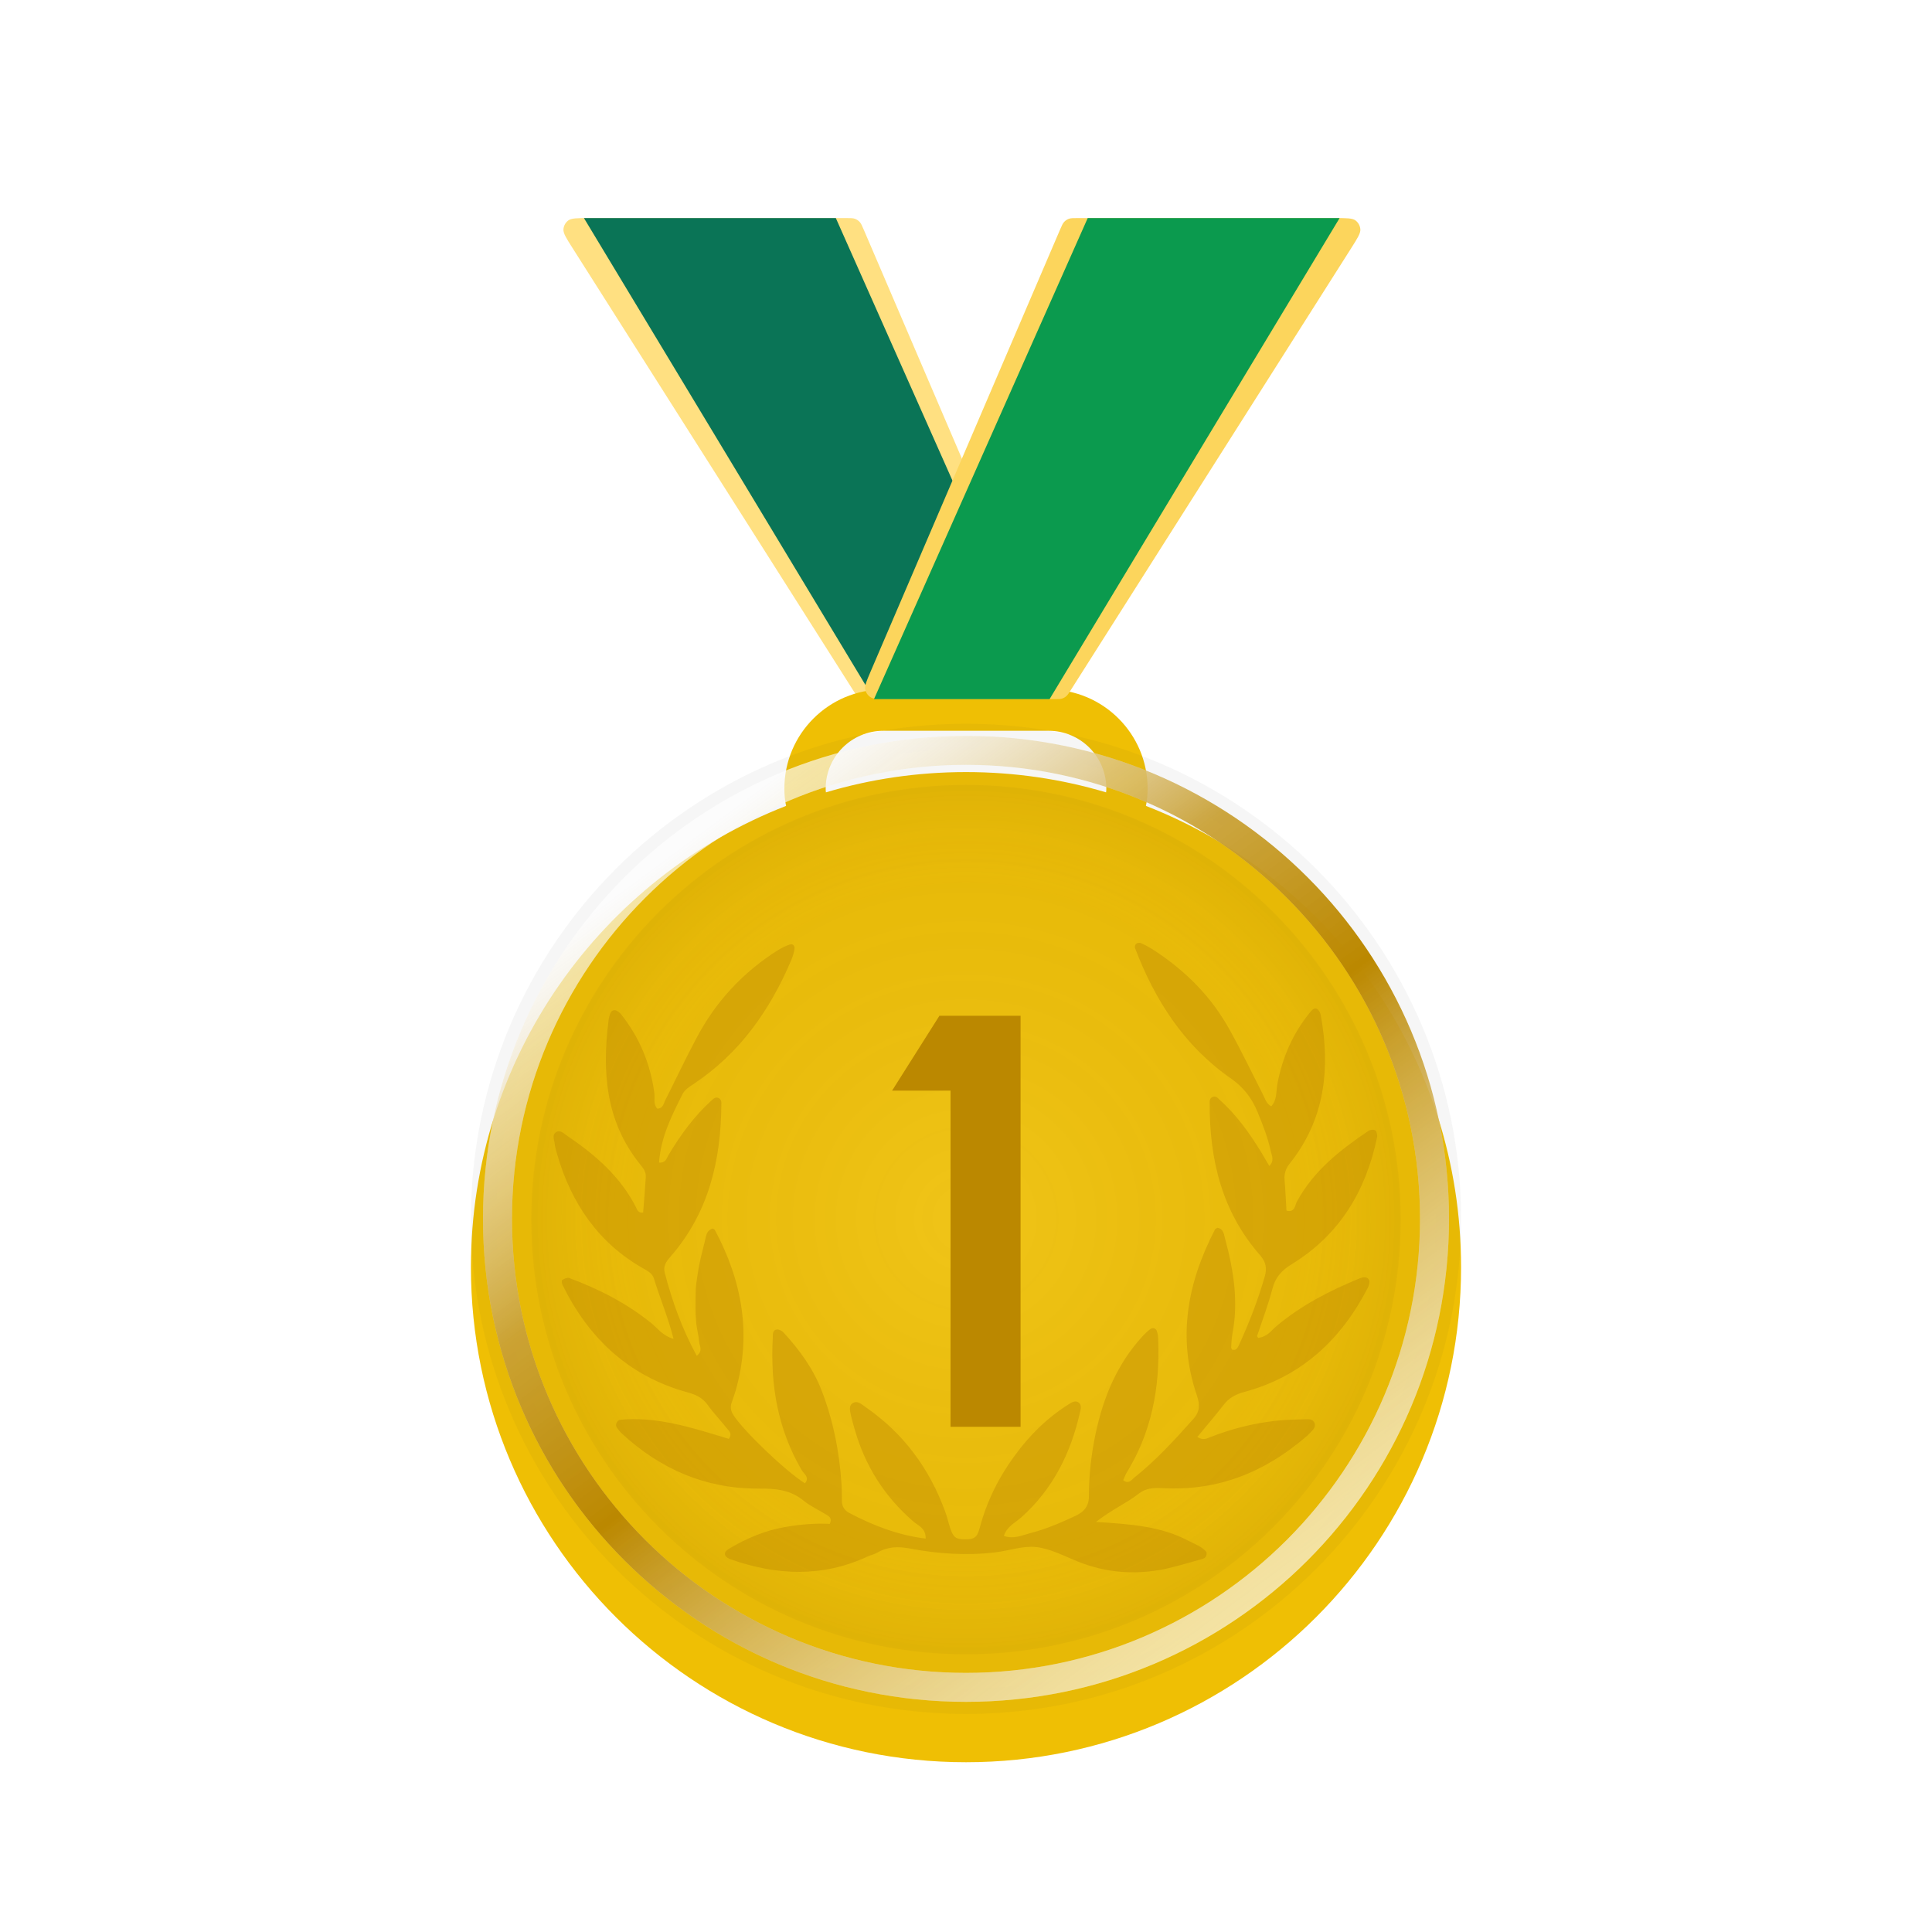 <svg width="80" height="80" viewBox="0 0 80 80" fill="none" xmlns="http://www.w3.org/2000/svg">
<path d="M43.622 27.835C43.781 28.207 43.861 28.393 43.833 28.543C43.808 28.674 43.732 28.79 43.621 28.865C43.494 28.95 43.292 28.95 42.886 28.95H36C35.839 28.95 35.759 28.95 35.686 28.927C35.622 28.907 35.562 28.875 35.511 28.831C35.453 28.782 35.41 28.714 35.324 28.579L23.7 10.259C23.445 9.858 23.318 9.658 23.331 9.492C23.342 9.348 23.415 9.216 23.53 9.129C23.663 9.03 23.901 9.03 24.375 9.03H35.032C35.223 9.03 35.319 9.03 35.402 9.06C35.475 9.087 35.541 9.131 35.594 9.187C35.655 9.252 35.693 9.339 35.768 9.515L43.622 27.835Z" fill="#FFE081"/>
<path d="M43.46 28.95H36.19L24.18 9.03H34.61L43.46 28.95Z" fill="#0A7456"/>
<g filter="url(#filter0_d_5353_59864)">
<path fill-rule="evenodd" clip-rule="evenodd" d="M47.45 31.37C47.5 31.14 47.52 30.9 47.52 30.65C47.52 28.39 45.68 26.55 43.42 26.55H36.58C34.32 26.55 32.48 28.39 32.48 30.65C32.48 30.9 32.5 31.14 32.55 31.37C24.91 34.35 19.5 41.78 19.5 50.47C19.5 61.79 28.68 70.97 40 70.97C51.32 70.97 60.5 61.79 60.5 50.47C60.5 41.78 55.09 34.35 47.45 31.37ZM45.8 30.81C43.96 30.26 42.01 29.97 40 29.97C37.99 29.97 36.04 30.26 34.2 30.81C34.19 30.76 34.19 30.7 34.19 30.65C34.19 29.33 35.26 28.26 36.58 28.26H43.42C44.74 28.26 45.81 29.33 45.81 30.65C45.81 30.7 45.81 30.76 45.8 30.81Z" fill="#EFBF04"/>
</g>
<path opacity="0.08" d="M40 70.97C51.322 70.97 60.5 61.792 60.5 50.47C60.5 39.148 51.322 29.97 40 29.97C28.678 29.97 19.5 39.148 19.5 50.47C19.5 61.792 28.678 70.97 40 70.97Z" fill="url(#paint0_radial_5353_59864)"/>
<g opacity="0.3">
<path d="M40 31.67C50.37 31.67 58.8 40.1 58.8 50.47C58.8 60.84 50.37 69.27 40 69.27C29.63 69.27 21.2 60.84 21.2 50.47C21.2 40.1 29.63 31.67 40 31.67ZM40 30.47C28.95 30.47 20 39.42 20 50.47C20 61.52 28.95 70.47 40 70.47C51.05 70.47 60 61.52 60 50.47C60 39.42 51.05 30.47 40 30.47Z" fill="white"/>
</g>
<path opacity="0.08" d="M40 68.5C49.941 68.5 58 60.441 58 50.5C58 40.559 49.941 32.5 40 32.5C30.059 32.5 22 40.559 22 50.5C22 60.441 30.059 68.5 40 68.5Z" fill="url(#paint1_radial_5353_59864)"/>
<path d="M40 31.67C50.37 31.67 58.8 40.1 58.8 50.47C58.8 60.84 50.37 69.27 40 69.27C29.63 69.27 21.2 60.84 21.2 50.47C21.2 40.1 29.63 31.67 40 31.67ZM40 30.47C28.95 30.47 20 39.42 20 50.47C20 61.52 28.95 70.47 40 70.47C51.05 70.47 60 61.52 60 50.47C60 39.42 51.05 30.47 40 30.47Z" fill="url(#paint2_linear_5353_59864)"/>
<path opacity="0.4" d="M52.1 55.4C52.5 55.34 52.65 55.08 52.86 54.91C53.89 54.04 55.07 53.44 56.31 52.93C56.44 52.88 56.61 52.85 56.69 53C56.73 53.07 56.69 53.21 56.65 53.3C55.55 55.45 53.91 56.99 51.55 57.63C51.18 57.73 50.9 57.87 50.67 58.17C50.32 58.62 49.95 59.05 49.58 59.5C49.82 59.66 49.98 59.56 50.14 59.5C50.98 59.17 51.85 58.95 52.75 58.84C53.18 58.79 53.61 58.78 54.04 58.77C54.17 58.77 54.34 58.74 54.42 58.9C54.52 59.11 54.34 59.22 54.23 59.35C54.18 59.41 54.13 59.45 54.07 59.5C52.36 60.97 50.41 61.75 48.14 61.62C47.76 61.6 47.44 61.62 47.14 61.86C46.64 62.25 46.05 62.5 45.38 63.02C46.82 63.11 48.07 63.2 49.19 63.79C49.47 63.94 49.78 64.04 49.96 64.27C49.99 64.53 49.82 64.54 49.69 64.58C49.21 64.72 48.72 64.86 48.23 64.97C47 65.22 45.8 65.13 44.63 64.66C44.06 64.43 43.5 64.13 42.91 64.06C42.36 64 41.78 64.21 41.21 64.28C40.02 64.42 38.84 64.34 37.67 64.12C37.19 64.03 36.75 64.04 36.33 64.29C36.21 64.36 36.06 64.39 35.93 64.45C34.06 65.32 32.17 65.24 30.26 64.57C30.17 64.54 30.06 64.48 30.03 64.4C29.98 64.29 30.08 64.2 30.17 64.14C30.92 63.69 31.71 63.36 32.57 63.22C33.17 63.12 33.78 63.07 34.36 63.1C34.47 62.86 34.33 62.79 34.22 62.72C33.91 62.53 33.58 62.38 33.3 62.16C32.74 61.69 32.13 61.63 31.41 61.64C29.23 61.65 27.35 60.84 25.75 59.36C25.67 59.29 25.61 59.2 25.54 59.11C25.46 59 25.55 58.8 25.69 58.79C26.63 58.7 27.56 58.85 28.46 59.08C29.04 59.23 29.62 59.41 30.18 59.58C30.32 59.38 30.21 59.27 30.12 59.17C29.85 58.83 29.55 58.52 29.3 58.17C29.07 57.85 28.78 57.74 28.42 57.64C26.02 56.97 24.37 55.4 23.29 53.2C23.26 53.14 23.25 53.02 23.28 53C23.37 52.95 23.49 52.89 23.57 52.92C24.79 53.37 25.94 53.96 26.96 54.78C27.23 55 27.44 55.31 27.89 55.44C27.67 54.56 27.33 53.77 27.08 52.95C27.01 52.72 26.82 52.63 26.63 52.52C24.78 51.47 23.67 49.84 23.08 47.83C23.03 47.66 22.98 47.48 22.96 47.31C22.94 47.17 22.87 47 23 46.9C23.18 46.76 23.33 46.92 23.47 47.02C24.64 47.81 25.7 48.72 26.35 50.02C26.39 50.11 26.43 50.23 26.63 50.21C26.67 49.73 26.71 49.24 26.74 48.75C26.76 48.52 26.62 48.35 26.48 48.18C25.07 46.41 24.93 44.37 25.2 42.24C25.2 42.2 25.21 42.17 25.22 42.13C25.26 42 25.28 41.83 25.45 41.83C25.54 41.83 25.65 41.92 25.71 41.99C26.47 42.94 26.92 44.02 27.09 45.22C27.13 45.45 27.03 45.71 27.22 45.91C27.47 45.89 27.48 45.68 27.56 45.53C27.98 44.7 28.38 43.85 28.82 43.02C29.62 41.49 30.76 40.26 32.22 39.34C32.37 39.25 32.53 39.17 32.7 39.11C32.84 39.06 32.91 39.18 32.9 39.28C32.88 39.45 32.82 39.63 32.75 39.79C31.87 41.85 30.62 43.62 28.73 44.88C28.55 45 28.36 45.11 28.26 45.31C27.81 46.2 27.36 47.1 27.29 48.14C27.57 48.16 27.6 47.96 27.68 47.83C28.18 46.99 28.75 46.21 29.48 45.55C29.56 45.48 29.64 45.41 29.76 45.47C29.88 45.53 29.87 45.64 29.87 45.74C29.85 48.07 29.34 50.23 27.76 52.04C27.58 52.24 27.45 52.44 27.53 52.72C27.84 53.9 28.25 55.04 28.85 56.14C29.12 55.94 28.96 55.73 28.95 55.55C28.93 55.3 28.86 55.05 28.83 54.8C28.81 54.59 28.8 54.37 28.8 54.15C28.8 53.9 28.8 53.65 28.81 53.39C28.82 53.18 28.86 52.96 28.89 52.75C28.92 52.54 28.96 52.32 29.01 52.11C29.07 51.87 29.13 51.62 29.19 51.38C29.24 51.18 29.25 50.95 29.51 50.87C29.54 50.89 29.58 50.9 29.6 50.93C30.73 53.04 31.13 55.24 30.46 57.59C30.41 57.76 30.34 57.93 30.29 58.1C30.23 58.28 30.27 58.45 30.38 58.61C30.8 59.26 32.53 60.92 33.33 61.42C33.54 61.18 33.29 61.03 33.2 60.88C32.2 59.18 31.89 57.32 32 55.38C32 55.25 31.99 55.06 32.18 55.05C32.27 55.05 32.39 55.11 32.45 55.18C33.11 55.9 33.68 56.68 34.03 57.6C34.5 58.82 34.75 60.08 34.84 61.38C34.86 61.63 34.86 61.88 34.86 62.13C34.86 62.37 34.96 62.54 35.17 62.65C36.16 63.17 37.19 63.57 38.33 63.71C38.34 63.28 38.03 63.18 37.83 63.01C36.62 61.97 35.81 60.68 35.38 59.15C35.33 58.98 35.28 58.8 35.24 58.63C35.21 58.46 35.13 58.24 35.28 58.12C35.49 57.96 35.68 58.15 35.85 58.27C37.41 59.35 38.48 60.8 39.13 62.57C39.22 62.8 39.27 63.05 39.35 63.29C39.48 63.67 39.59 63.74 39.97 63.74C40.34 63.74 40.46 63.67 40.57 63.26C40.86 62.17 41.35 61.18 42.02 60.27C42.64 59.42 43.38 58.69 44.28 58.13C44.4 58.05 44.55 57.98 44.67 58.08C44.8 58.18 44.75 58.35 44.72 58.48C44.34 60.17 43.6 61.66 42.29 62.83C42.03 63.06 41.68 63.22 41.57 63.6C41.97 63.74 42.3 63.58 42.64 63.49C43.31 63.32 43.93 63.05 44.55 62.76C44.91 62.59 45.1 62.34 45.09 61.92C45.09 61.06 45.19 60.2 45.37 59.35C45.69 57.85 46.26 56.47 47.32 55.32C47.42 55.22 47.52 55.11 47.64 55.03C47.74 54.96 47.86 55 47.9 55.11C47.95 55.24 47.96 55.39 47.96 55.53C48.03 57.48 47.68 59.32 46.64 61C46.59 61.09 46.56 61.19 46.51 61.29C46.72 61.47 46.86 61.28 46.96 61.19C47.87 60.47 48.64 59.62 49.41 58.76C49.69 58.45 49.69 58.16 49.56 57.78C48.74 55.38 49.17 53.11 50.31 50.91C50.32 50.88 50.37 50.87 50.41 50.84C50.67 50.88 50.68 51.12 50.73 51.3C51.08 52.59 51.29 53.9 51.03 55.24C51 55.42 50.99 55.6 50.98 55.78C50.98 55.81 51 55.85 51.01 55.88C51.19 55.95 51.25 55.8 51.31 55.68C51.73 54.76 52.09 53.83 52.37 52.86C52.47 52.51 52.42 52.26 52.18 51.98C50.6 50.18 50.08 48.02 50.09 45.68C50.09 45.58 50.09 45.47 50.22 45.42C50.35 45.37 50.42 45.46 50.49 45.53C51.2 46.16 51.74 46.92 52.23 47.72C52.34 47.9 52.44 48.09 52.56 48.28C52.78 48.06 52.66 47.85 52.62 47.67C52.5 47.11 52.29 46.57 52.07 46.04C51.83 45.46 51.49 45.02 50.96 44.65C49.04 43.31 47.82 41.42 47 39.26C46.98 39.21 47 39.11 47.05 39.08C47.09 39.04 47.19 39.03 47.24 39.05C47.4 39.12 47.56 39.21 47.71 39.3C49.07 40.17 50.18 41.28 50.95 42.7C51.42 43.55 51.84 44.43 52.28 45.29C52.38 45.48 52.43 45.7 52.64 45.81C52.88 45.55 52.84 45.21 52.89 44.9C53.1 43.78 53.54 42.77 54.27 41.89C54.34 41.81 54.44 41.71 54.54 41.78C54.61 41.82 54.67 41.94 54.69 42.03C55.09 44.24 54.87 46.33 53.42 48.16C53.25 48.37 53.17 48.58 53.19 48.85C53.23 49.28 53.24 49.7 53.27 50.13C53.63 50.22 53.62 49.9 53.7 49.76C54.39 48.48 55.49 47.62 56.66 46.83C56.73 46.78 56.89 46.76 56.95 46.81C57.01 46.86 57.04 47.01 57.02 47.1C56.56 49.31 55.47 51.12 53.53 52.32C53.1 52.58 52.82 52.86 52.69 53.36C52.52 54.01 52.28 54.64 52.05 55.33L52.1 55.4Z" fill="#BB8800"/>
<path d="M36.94 45.16L38.9 42.06H42.26V59.08H39.36V45.16H36.94Z" fill="#BB8800"/>
<path d="M36.038 27.835C35.879 28.207 35.799 28.393 35.827 28.543C35.852 28.674 35.928 28.79 36.039 28.865C36.166 28.95 36.368 28.95 36.773 28.95H43.66C43.821 28.95 43.901 28.95 43.974 28.927C44.038 28.907 44.097 28.875 44.149 28.831C44.207 28.782 44.25 28.714 44.336 28.579L55.961 10.259C56.215 9.858 56.342 9.658 56.329 9.492C56.318 9.348 56.245 9.216 56.13 9.129C55.997 9.03 55.759 9.03 55.285 9.03H44.627C44.437 9.03 44.341 9.03 44.258 9.06C44.185 9.087 44.119 9.131 44.066 9.187C44.005 9.252 43.967 9.339 43.892 9.515L36.038 27.835Z" fill="#FCD55C"/>
<path d="M36.19 28.95H43.46L55.47 9.03H45.04L36.19 28.95Z" fill="#0B9A4E"/>
<defs>
<filter id="filter0_d_5353_59864" x="15.5" y="24.55" width="49" height="52.42" filterUnits="userSpaceOnUse" color-interpolation-filters="sRGB">
<feFlood flood-opacity="0" result="BackgroundImageFix"/>
<feColorMatrix in="SourceAlpha" type="matrix" values="0 0 0 0 0 0 0 0 0 0 0 0 0 0 0 0 0 0 127 0" result="hardAlpha"/>
<feOffset dy="2"/>
<feGaussianBlur stdDeviation="2"/>
<feComposite in2="hardAlpha" operator="out"/>
<feColorMatrix type="matrix" values="0 0 0 0 0.09 0 0 0 0 0.09 0 0 0 0 0.106 0 0 0 0.12 0"/>
<feBlend mode="normal" in2="BackgroundImageFix" result="effect1_dropShadow_5353_59864"/>
<feBlend mode="normal" in="SourceGraphic" in2="effect1_dropShadow_5353_59864" result="shape"/>
</filter>
<radialGradient id="paint0_radial_5353_59864" cx="0" cy="0" r="1" gradientUnits="userSpaceOnUse" gradientTransform="translate(40 50.47) scale(20.5)">
<stop stop-color="white"/>
<stop offset="1" stop-color="#17171B" stop-opacity="0.5"/>
</radialGradient>
<radialGradient id="paint1_radial_5353_59864" cx="0" cy="0" r="1" gradientUnits="userSpaceOnUse" gradientTransform="translate(40 50.5) rotate(90) scale(18)">
<stop offset="0.774" stop-color="#EFBF04" stop-opacity="0"/>
<stop offset="1" stop-color="#896D02"/>
</radialGradient>
<linearGradient id="paint2_linear_5353_59864" x1="27.5" y1="35.5" x2="52" y2="68.5" gradientUnits="userSpaceOnUse">
<stop stop-color="white" stop-opacity="0.5"/>
<stop offset="0.298" stop-color="#C89F31" stop-opacity="0.923"/>
<stop offset="0.505" stop-color="#BB8800"/>
<stop offset="1" stop-color="white" stop-opacity="0.5"/>
</linearGradient>
</defs>
</svg>

